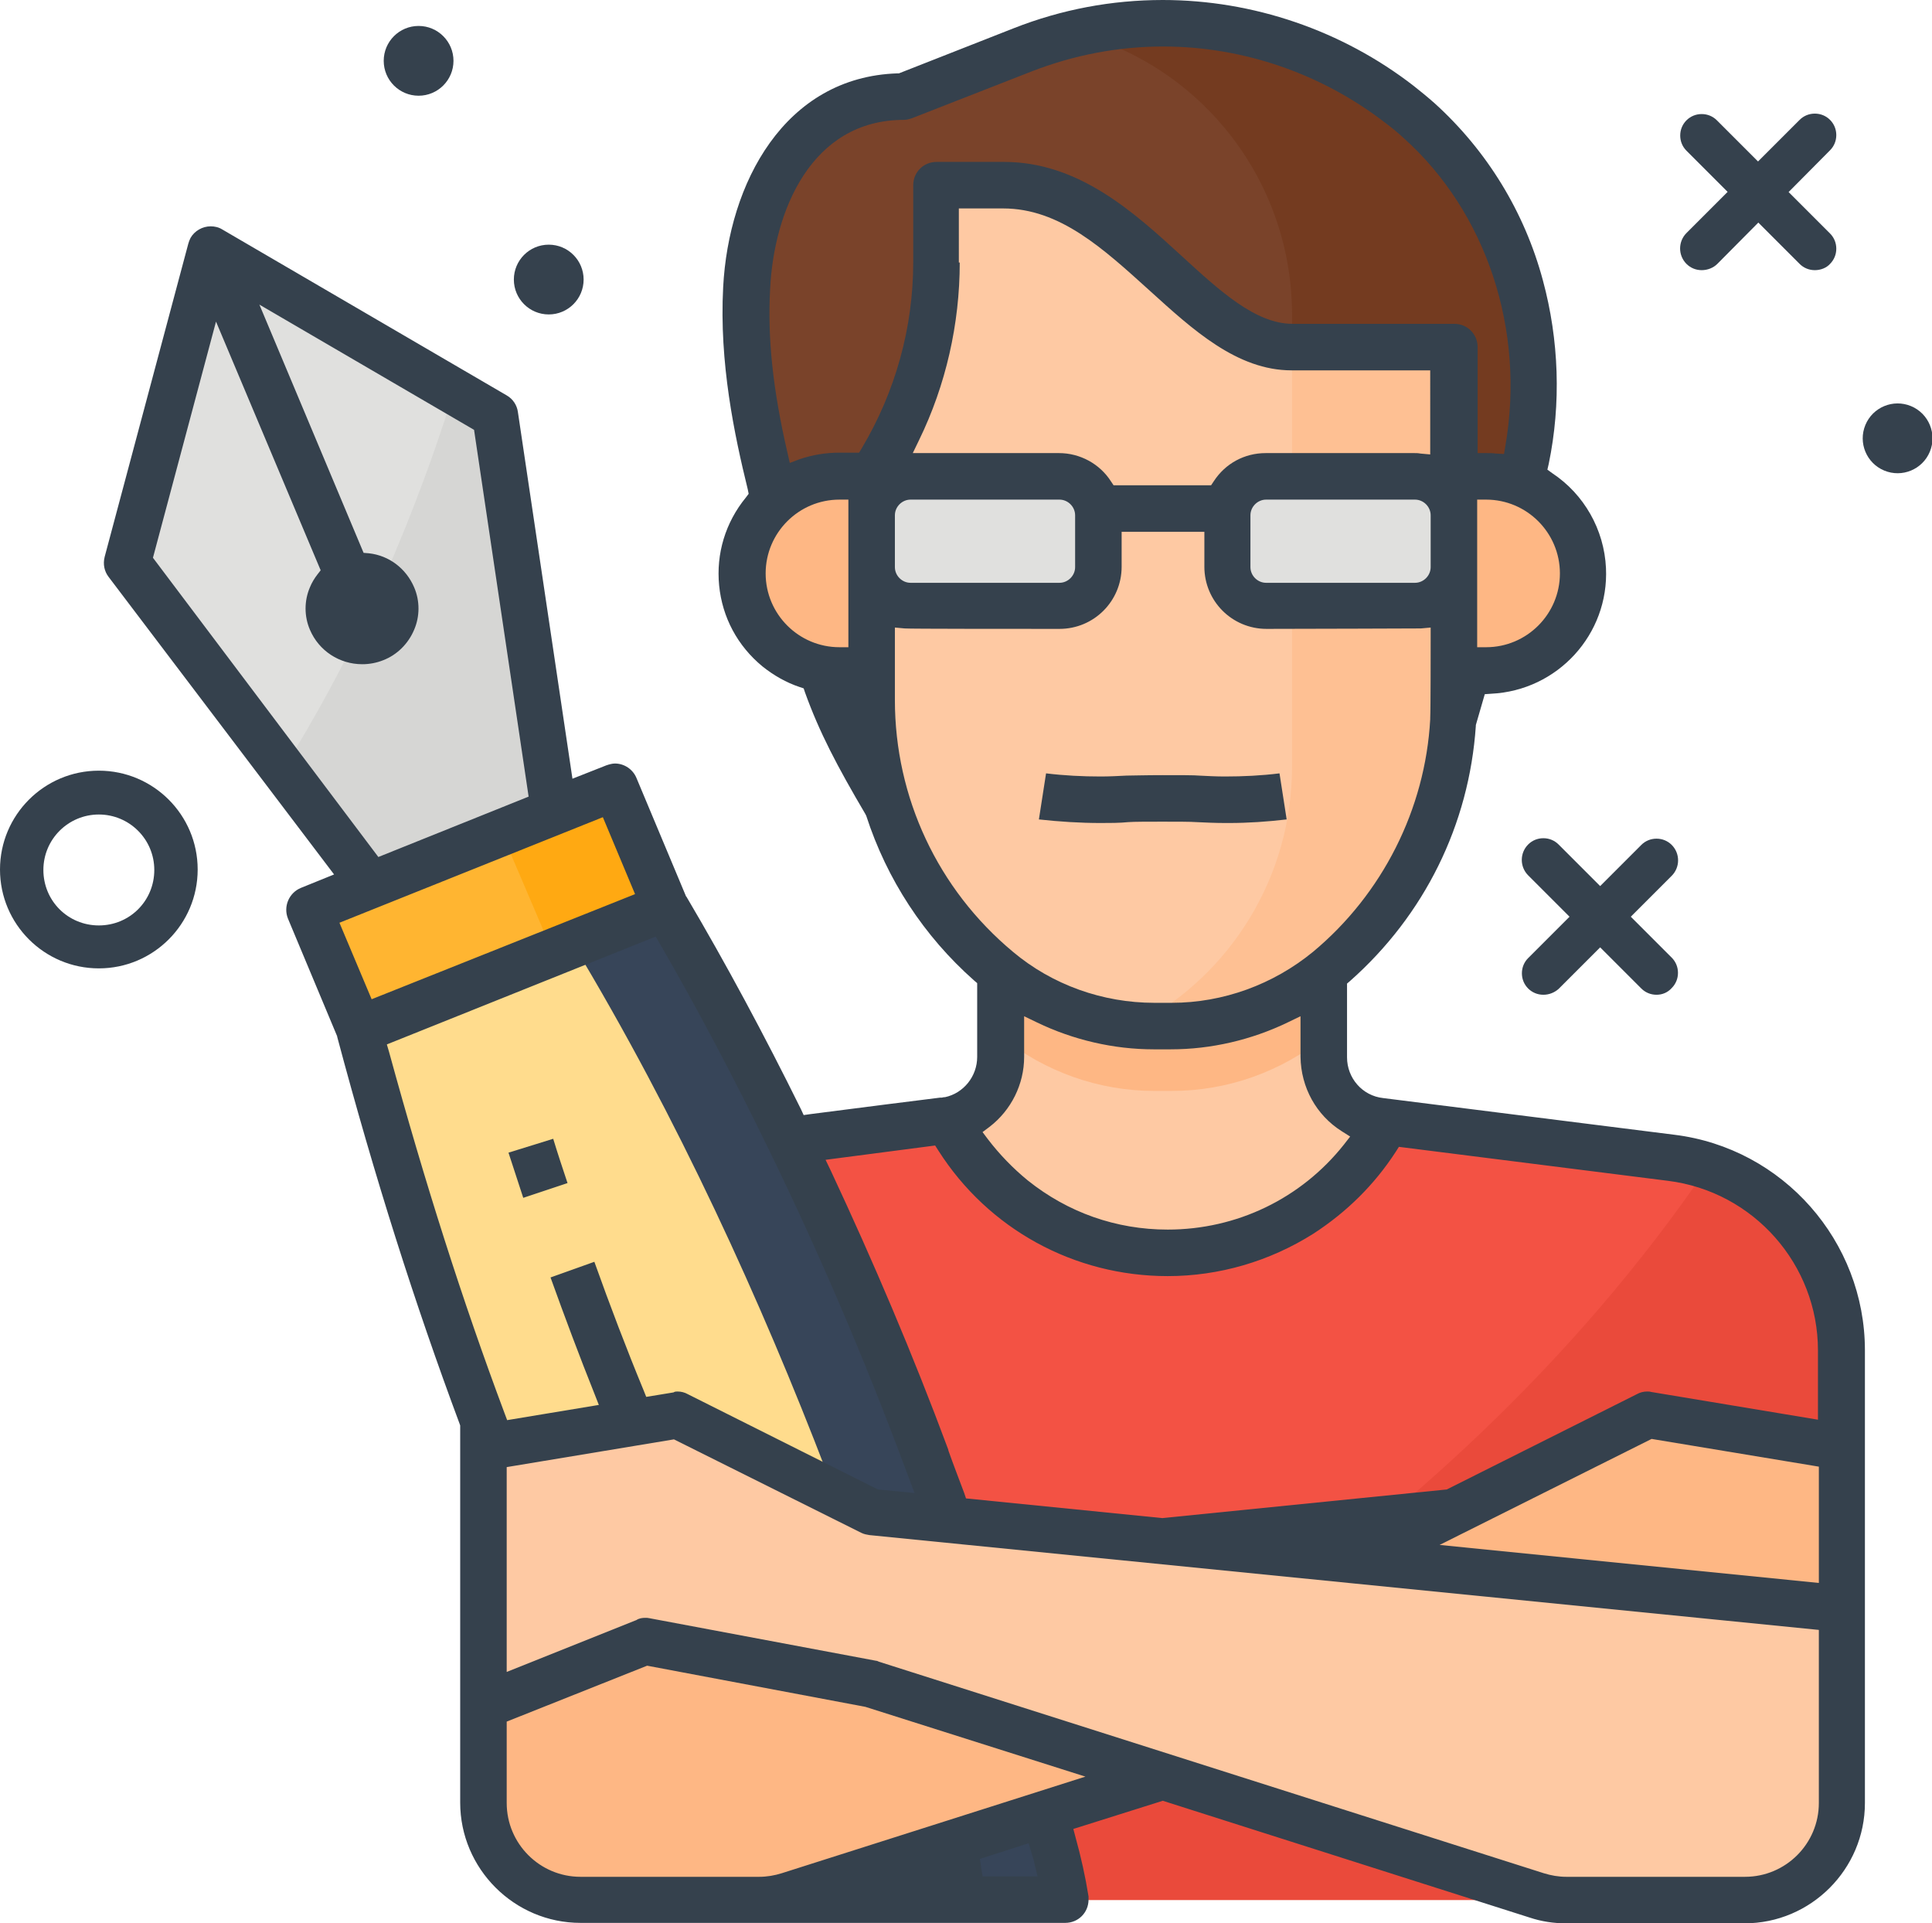 <?xml version="1.0" encoding="utf-8"?>
<!-- Generator: Adobe Illustrator 25.0.0, SVG Export Plug-In . SVG Version: 6.00 Build 0)  -->
<svg version="1.1" id="Layer_1" xmlns="http://www.w3.org/2000/svg" xmlns:xlink="http://www.w3.org/1999/xlink" x="0px" y="0px"
	 viewBox="0 0 432 430" style="enable-background:new 0 0 432 430;" xml:space="preserve">
<style type="text/css">
	.st0{fill:#35414D;}
	.st1{fill:#FEC9A3;}
	.st2{fill:#F35244;}
	.st3{fill:#EA4A3B;}
	.st4{fill:#E0E0DE;}
	.st5{fill:#D6D6D4;}
	.st6{fill:#FFB531;}
	.st7{fill:#FFDC8D;}
	.st8{fill:#FFA912;}
	.st9{fill:#374559;}
	.st10{fill:#FEB784;}
	.st11{fill:#7A432A;}
	.st12{fill:#743B20;}
	.st13{fill:#FEC093;}
</style>
<g>
	<g>
		<path class="st0" d="M22.1,216.5C9.9,216.5,0,206.6,0,194.4c0-12.2,9.9-22.1,22.1-22.1c12.2,0,22.1,9.9,22.1,22.1
			C44.2,206.6,34.3,216.5,22.1,216.5z M22.1,182.1c-6.8,0-12.4,5.5-12.4,12.4s5.5,12.4,12.4,12.4s12.4-5.5,12.4-12.4
			S28.9,182.1,22.1,182.1z"/>
		<ellipse transform="matrix(0.383 -0.924 0.924 0.383 171.291 452.425)" class="st0" cx="424.2" cy="98" rx="7.8" ry="7.8"/>
		<circle class="st0" cx="122.7" cy="62.5" r="7.8"/>
		<circle class="st0" cx="93.6" cy="13.6" r="7.8"/>
		<path class="st0" d="M380.5,60.4c-1.3,0-2.5-0.5-3.4-1.4c-1.9-1.9-1.9-5,0-6.9l25.3-25.3c0.9-0.9,2.1-1.4,3.4-1.4
			c1.3,0,2.5,0.5,3.4,1.4c0.9,0.9,1.4,2.1,1.4,3.4c0,1.3-0.5,2.5-1.4,3.4L384,59C383.1,59.9,381.8,60.4,380.5,60.4z"/>
		<path class="st0" d="M405.8,60.4c-1.3,0-2.5-0.5-3.4-1.4l-25.3-25.3c-0.9-0.9-1.4-2.1-1.4-3.4c0-1.3,0.5-2.5,1.4-3.4
			c0.9-0.9,2.1-1.4,3.4-1.4c1.3,0,2.5,0.5,3.4,1.4l25.3,25.3c0.9,0.9,1.4,2.1,1.4,3.4c0,1.3-0.5,2.5-1.4,3.4
			C408.4,59.9,407.1,60.4,405.8,60.4z"/>
		<path class="st0" d="M345.1,222.4c-1.3,0-2.5-0.5-3.4-1.4c-0.9-0.9-1.4-2.1-1.4-3.4c0-1.3,0.5-2.5,1.4-3.4l25.3-25.3
			c0.9-0.9,2.1-1.4,3.4-1.4c1.3,0,2.5,0.5,3.4,1.4c1.9,1.9,1.9,5,0,6.9l-25.3,25.3C347.6,221.9,346.4,222.4,345.1,222.4z"/>
		<path class="st0" d="M370.4,222.4c-1.3,0-2.5-0.5-3.4-1.4l-25.3-25.3c-1.9-1.9-1.9-5,0-6.9c0.9-0.9,2.1-1.4,3.4-1.4
			c1.3,0,2.5,0.5,3.4,1.4l25.3,25.3c0.9,0.9,1.4,2.1,1.4,3.4c0,1.3-0.5,2.5-1.4,3.4C372.9,221.9,371.7,222.4,370.4,222.4z"/>
	</g>
	<g id="Filled_outline_1_">
		<path class="st1" d="M373.9,258.8l-65.1-8.1c-7.2-0.9-12.7-7.1-12.7-14.4v-35.8h-72.3v35.8c0,7.3-5.4,13.4-12.7,14.3
			c-15.5,1.9-42.6,5.3-65.1,8.1c-21.7,2.7-38,21.2-38,43v101.2c0,12,9.7,21.7,21.7,21.7l0,0h260.4c12,0,21.7-9.7,21.7-21.7l0,0
			V301.9C411.9,280,395.6,261.5,373.9,258.8z"/>
		<path class="st2" d="M373.9,258.8l-63.7-8c-14.6,27-48.3,37.2-75.3,22.6c-9.7-5.2-17.6-13.2-22.8-23c-0.3,0.1-0.6,0.2-0.9,0.2
			c-15.5,1.9-42.6,5.3-65.1,8.1c-21.7,2.7-38,21.2-38,43v101.2c0,12,9.7,21.7,21.7,21.7h260.4c12,0,21.7-9.7,21.7-21.7V301.9
			C411.9,280,395.6,261.5,373.9,258.8L373.9,258.8z"/>
		<path class="st3" d="M411.9,301.9c0-18.8-12.1-35.4-29.9-41.2c-60.3,88.6-155,138.8-219.1,164.1h227.3c12,0,21.7-9.7,21.7-21.7
			l0,0V301.9z"/>
		<path class="st4" d="M123.9,181.5l-41.1,16.5L63.3,172l-34.8-46.2l18.7-70l54.3,31.7l9.3,5.4L123.9,181.5z"/>
		<path class="st5" d="M123.9,181.5l-41.1,16.5L63.3,172c13.9-22.2,27.4-50,38.2-84.5l9.3,5.4L123.9,181.5z"/>
		<path class="st6" d="M137.6,176l-68.6,27.4l11.2,26.8l68.6-27.4L137.6,176z"/>
		<path class="st7" d="M229,390.7c-6.6-21.9-13.8-43.6-21.9-65c-16-42.5-35.2-83.8-58.3-123l-68.6,27.4
			c18.9,70.3,41.7,131.6,78.8,194.6h79.2C236.9,414.8,232.3,401.7,229,390.7L229,390.7z"/>
		<path class="st8" d="M137.6,176l-25.4,10.2l11.4,26.7l25.2-10.1L137.6,176z"/>
		<path class="st9" d="M229,390.7c-6.6-21.9-13.8-43.6-21.9-65c-16-42.5-35.2-83.8-58.3-123l-20.7,8.3c47,77.9,75,165.6,87.6,213.7
			h22.6C236.9,414.8,232.3,401.7,229,390.7L229,390.7z"/>
		<path class="st10" d="M325.1,338l-217,21.7v43.4c0,12,9.7,21.7,21.7,21.7l0,0h40c2.2,0,4.5-0.3,6.6-1l148.7-47.3l50.6-9.5
			l36.2,14.5v-57.9l-43.4-7.2L325.1,338z"/>
		<path class="st1" d="M194.9,338l217,21.7v43.4c0,12-9.7,21.7-21.7,21.7l0,0h-40c-2.2,0-4.5-0.3-6.6-1l-148.7-47.3l-50.6-9.5
			l-36.2,14.5v-57.9l43.4-7.2L194.9,338z"/>
		<path class="st10" d="M262,243.9c12.5,0,24.5-4.3,34.2-12.1v-31.3h-72.3v31.3c9.7,7.8,21.8,12.1,34.2,12.1H262z"/>
		<path class="st11" d="M339.6,109.7l-21.8,76.3H202.1c-13.3-21.8-16.3-28.5-20.9-45.5c-6.6-24.8-15.6-50.1-14.3-76.1
			c1-20.3,11.3-42.9,35.2-42.9l26.5-10.4c3.9-1.5,7.9-2.8,12-3.7c25.3-5.9,51.8,0,72.3,15.9c1.5,1.2,3,2.4,4.4,3.7
			C340.2,47.6,348.1,80.2,339.6,109.7L339.6,109.7z"/>
		<path class="st12" d="M339.6,109.7l-21.8,76.3h-30.5c1.1-4.7,1.6-9.6,1.6-14.5V70.3c0-29.5-19.8-55.3-48.2-62.9
			c25.3-5.9,51.8,0,72.3,15.9c1.5,1.2,3,2.4,4.4,3.7C340.2,47.6,348.1,80.2,339.6,109.7L339.6,109.7z"/>
		<path class="st10" d="M332.3,106.5h-7.2v43.4h7.2c12,0,21.7-9.7,21.7-21.7C354,116.2,344.3,106.5,332.3,106.5z"/>
		<path class="st10" d="M188,106.5h-0.4c-12,0-21.7,9.7-21.7,21.7c0,12,9.7,21.7,21.7,21.7h7.2v-43.4H188z"/>
		<path class="st1" d="M325.1,77.5v79c0,23.3-10.3,45.4-28.2,60.3c-9.8,8.2-22.2,12.6-34.9,12.6H258c-1.4,0-2.7-0.1-4.1-0.2
			c-11.3-0.8-22.1-5.2-30.8-12.5c-17.9-14.9-28.2-37-28.2-60.3v-50c9.4-14.2,14.5-30.8,14.5-47.8V41.4h15.1
			c27.6,0,42.8,36.2,64.5,36.2H325.1z"/>
		<path class="st13" d="M325.1,77.5v79c0,23.3-10.3,45.4-28.2,60.3c-9.8,8.2-22.2,12.6-34.9,12.6H258c-1.4,0-2.7-0.1-4.1-0.2
			c21.5-11.2,35-33.5,35-57.7v-94L325.1,77.5z"/>
		<path class="st4" d="M283.1,106.5h33.3c4.8,0,8.7,3.9,8.7,8.7v11.6c0,4.8-3.9,8.7-8.7,8.7h-33.3c-4.8,0-8.7-3.9-8.7-8.7v-11.6
			C274.5,110.4,278.4,106.5,283.1,106.5z"/>
		<path class="st4" d="M203.6,106.5h33.3c4.8,0,8.7,3.9,8.7,8.7v11.6c0,4.8-3.9,8.7-8.7,8.7h-33.3c-4.8,0-8.7-3.9-8.7-8.7v-11.6
			C194.9,110.4,198.8,106.5,203.6,106.5z"/>
		<path class="st0" d="M350.2,430c-2.8,0-5.5-0.4-8.2-1.3l-82-26.1l-20,6.3l0.5,1.9c1.2,4.3,2.2,8.8,2.9,13.2c0,0.2,0,0.5,0,0.7
			c0,2.9-2.3,5.2-5.2,5.2H129.8c-14.8,0-26.9-12.1-26.9-26.9v-84.3l-0.1-0.3c-10-26.8-19-55.1-27.4-86.6l0-0.1l-11-26.3
			c-1.1-2.7,0.2-5.8,2.9-6.9l7.4-3L24.3,129c-1-1.3-1.3-2.9-0.9-4.5l18.7-70c0.1-0.4,0.3-0.9,0.5-1.3c0.9-1.6,2.7-2.6,4.5-2.6
			c0.9,0,1.8,0.2,2.6,0.7l63.6,37.1c1.4,0.8,2.3,2.2,2.5,3.7l12.2,82l7.6-3c0.6-0.2,1.3-0.4,1.9-0.4c2.1,0,4,1.3,4.8,3.2l11.1,26.5
			l0.1,0.1c8.8,14.9,17.4,30.9,25.6,47.5l0.6,1.3l1.4-0.2c9.1-1.2,26.7-3.4,29.1-3.7h0.1l0.3,0c0.1,0,0.3-0.1,0.5-0.1l0.1,0l0.1,0
			c4.2-0.9,7.2-4.7,7.2-9v-16.5l-0.7-0.6c-11.2-9.9-19.5-22.6-24.1-36.8l-0.1-0.2l-0.1-0.2c-6.3-10.7-10.3-18.3-13.5-27.2l-0.3-0.9
			l-0.9-0.3c-3-1-5.8-2.6-8.3-4.6c-5.6-4.6-9-11-9.7-18.1c-0.7-7.1,1.4-14.1,6-19.7l0.6-0.8l-0.2-1c-3-12.2-6.4-28.3-5.5-45.2
			c1.2-23.2,13.7-47,39-47.8l0.3,0l25.7-10.1C237.4,2.1,248.6,0,260,0c20.2,0,40.1,6.8,56.1,19.2c1.4,1.1,3,2.4,4.7,3.9
			c11.7,10.6,20.1,24.3,24.2,39.6c3.6,13.3,4.1,27.5,1.3,41l-0.3,1.3l1.1,0.8c7.1,4.7,11.6,12.6,12,21.2
			c0.7,14.8-10.8,27.4-25.7,28.1l-1.4,0.1l-2,6.9l0,0.2c-1.5,22.1-11.5,42.3-28.1,57l-0.7,0.6v16.5c0,4.6,3.4,8.6,8.1,9.1l65.1,8.2
			c24.3,3,42.6,23.8,42.6,48.2v101.2c0,14.8-12.1,26.9-26.9,26.9H350.2z M144.3,361.7c0.3,0,0.6,0,1,0.1l50.6,9.5
			c0.2,0,0.4,0.1,0.6,0.2l148.7,47.3c1.6,0.5,3.3,0.8,5,0.8h40c9.1,0,16.5-7.4,16.5-16.5v-38.7l-212.3-21.2
			c-0.6-0.1-1.2-0.2-1.8-0.5l-41.9-20.9l-37.4,6.2v45.8l29-11.6C142.9,361.8,143.6,361.7,144.3,361.7z M219.1,415.6l0.6,3.9H232
			l-0.6-2.5c-0.2-1-0.5-1.9-0.8-2.9l-0.6-2L219.1,415.6z M113.3,384.9v18.2c0,9.1,7.4,16.5,16.5,16.5h40c1.7,0,3.4-0.3,5-0.8
			l67.9-21.6l-49.2-15.6l-48.8-9.2L113.3,384.9z M321.9,345.4l84.8,8.5v-26l-37.4-6.2L321.9,345.4z M184.6,259.3l1.2,2.5
			c9.5,20.3,18.4,41.2,26.2,62.2l0.1,0.4c1.1,3.1,2.3,6.2,3.5,9.4l0.4,1.2l43.9,4.4l63.6-6.4l42.5-21.3c0.7-0.4,1.5-0.6,2.3-0.6
			c0.3,0,0.6,0,0.9,0.1l37.3,6.2v-15.5c0-19.2-14.4-35.5-33.5-37.9l-60.2-7.6l-0.7,1.1c-4.8,7.4-11,13.5-18.4,18.3
			c-9.8,6.2-21.1,9.5-32.6,9.5c-20.9,0-40.1-10.5-51.3-28.1l-0.7-1.1L184.6,259.3z M151.5,311.1c0.8,0,1.6,0.2,2.3,0.6l42.5,21.3
			l8.2,0.8l-2.3-6.1c-8.9-23.9-19-47.5-30.1-70.3c-7.8-16.1-16.1-31.8-24.6-46.5l-0.9-1.5l-60.1,24.1l0.5,1.7
			c8,29.2,16.4,55.6,25.8,80.7l0.6,1.6l20.5-3.4l-0.9-2.3c-3.4-8.5-6.7-17.3-9.9-26.2l9.8-3.5c3.5,9.8,7.2,19.5,11,28.7l0.6,1.5
			l6.1-1C150.9,311.1,151.2,311.1,151.5,311.1z M229,236.3c0,6.1-2.9,11.9-7.7,15.6l-1.6,1.2l1.2,1.6c2.6,3.4,5.6,6.5,8.9,9.2
			c9,7.2,19.8,11,31.3,11c15.4,0,29.8-6.9,39.4-19l1.4-1.8l-1.9-1.2c-5.7-3.6-9.1-9.8-9.2-16.6v-9.1l-2.9,1.4
			c-8.1,3.9-17.1,6-26.1,6H258c-9,0-18-2.1-26.1-6l-2.9-1.4V236.3z M200.1,142.6v13.9c0,21.8,9.6,42.3,26.4,56.3
			c8.8,7.4,20.1,11.4,31.6,11.4h3.9c11.5,0,22.7-4.1,31.6-11.4c15.5-12.9,25.1-31.9,26.2-52l0-0.1l0-0.2c0.1-1.5,0.1-16.3,0.1-18
			l0-2.2l-2.2,0.2c-0.9,0-25.2,0.1-34.5,0.1c-7.7,0-13.9-6.2-13.9-13.9v-7.8h-18.5v7.8c0,7.7-6.2,13.9-13.9,13.9
			c-9.3,0-33.6,0-34.6-0.1l-2.2-0.2L200.1,142.6z M75.9,206.3l7.2,17.1l58.9-23.5l-7.2-17.2L75.9,206.3z M34.2,124.7l50.4,66.9
			l33.6-13.5l-12.2-82l-48-28l23.3,55.5l1.2,0.1c4.5,0.5,8.3,3.4,10.1,7.6c1.3,3,1.3,6.5,0,9.5c-1.3,3.1-3.8,5.6-6.9,6.8
			c-1.5,0.6-3.1,0.9-4.7,0.9c-5.1,0-9.7-3-11.7-7.7c-1.3-3-1.3-6.5,0-9.5c0.4-1,1-2,1.7-2.9l0.7-0.9L48.3,71.9L34.2,124.7z
			 M330.3,144.7h2c9.1,0,16.5-7.4,16.5-16.5s-7.4-16.5-16.5-16.5h-2V144.7z M187.7,111.7c-9.1,0-16.5,7.4-16.5,16.5
			s7.4,16.5,16.5,16.5h2v-33H187.7z M283.1,111.7c-1.9,0-3.5,1.6-3.5,3.5v11.6c0,1.9,1.6,3.5,3.5,3.5h33.3c1.9,0,3.5-1.6,3.5-3.5
			v-11.6c0-1.9-1.6-3.5-3.5-3.5H283.1z M203.6,111.7c-1.9,0-3.5,1.6-3.5,3.5v11.6c0,1.9,1.6,3.5,3.5,3.5h33.3c1.9,0,3.5-1.6,3.5-3.5
			v-11.6c0-1.9-1.6-3.5-3.5-3.5H203.6z M214.6,58.7c0,13.7-3.1,27.4-9.1,39.7l-1.4,2.9h32.7c4.7,0,9.1,2.4,11.6,6.3l0.6,0.9h21.8
			l0.6-0.9c2.6-4,6.9-6.3,11.6-6.3h33.3c0.4,0,0.8,0,1.3,0.1l2.2,0.2V82.8h-31c-12.2,0-22.1-9.1-31.7-17.8
			c-10.4-9.4-20.1-18.4-32.8-18.4h-9.9V58.7z M202.1,26.8c-20.7,0-29.1,20.4-29.9,37.9c-0.6,10.8,0.6,22.4,3.9,36.6l0.5,2.2l2.1-0.8
			c2.9-1,5.9-1.5,9-1.5h4.4l0.6-1c7.5-12.6,11.5-26.9,11.5-41.6V41.4c0-2.9,2.3-5.2,5.2-5.2h15.1c16.7,0,29,11.2,39.8,21.1
			c8.5,7.8,16.5,15.1,24.7,15.1h36.2c2.9,0,5.2,2.3,5.2,5.2v23.7h2c0.7,0,1.3,0,2.1,0.1l1.8,0.1l0.3-1.8
			c4.5-25.9-4.2-52.2-22.7-68.8c-1.5-1.4-2.9-2.5-4.1-3.4c-14.2-11-31.8-17.1-49.7-17.1c-10.1,0-20,1.9-29.5,5.6L204,26.4
			C203.4,26.6,202.8,26.8,202.1,26.8L202.1,26.8z"/>
		<path class="st0" d="M246.1,184c-4.6,0-9.2-0.3-13.8-0.8l1.6-10.3c4.1,0.5,8.2,0.7,12.2,0.7c1.9,0,3.9-0.1,5.8-0.2
			c0.9,0,4.2-0.1,8.1-0.1c3.9,0,7.2,0,8.1,0.1c1.9,0.1,3.9,0.2,5.8,0.2c4.1,0,8.2-0.2,12.2-0.7l1.6,10.3c-4.3,0.5-8.6,0.8-12.9,0.8
			l-0.8,0c-2.2,0-4.4-0.1-6.5-0.2c-1.1-0.1-4.7-0.1-7.6-0.1c-2.8,0-6.5,0-7.6,0.1C250.3,184,248.2,184,246.1,184L246.1,184z"/>
		<path class="st0" d="M117,267.8c-1.1-3.4-2.2-6.7-3.3-10.1l10-3.1c1,3.3,2.1,6.6,3.2,9.9L117,267.8z"/>
	</g>
</g>
</svg>
